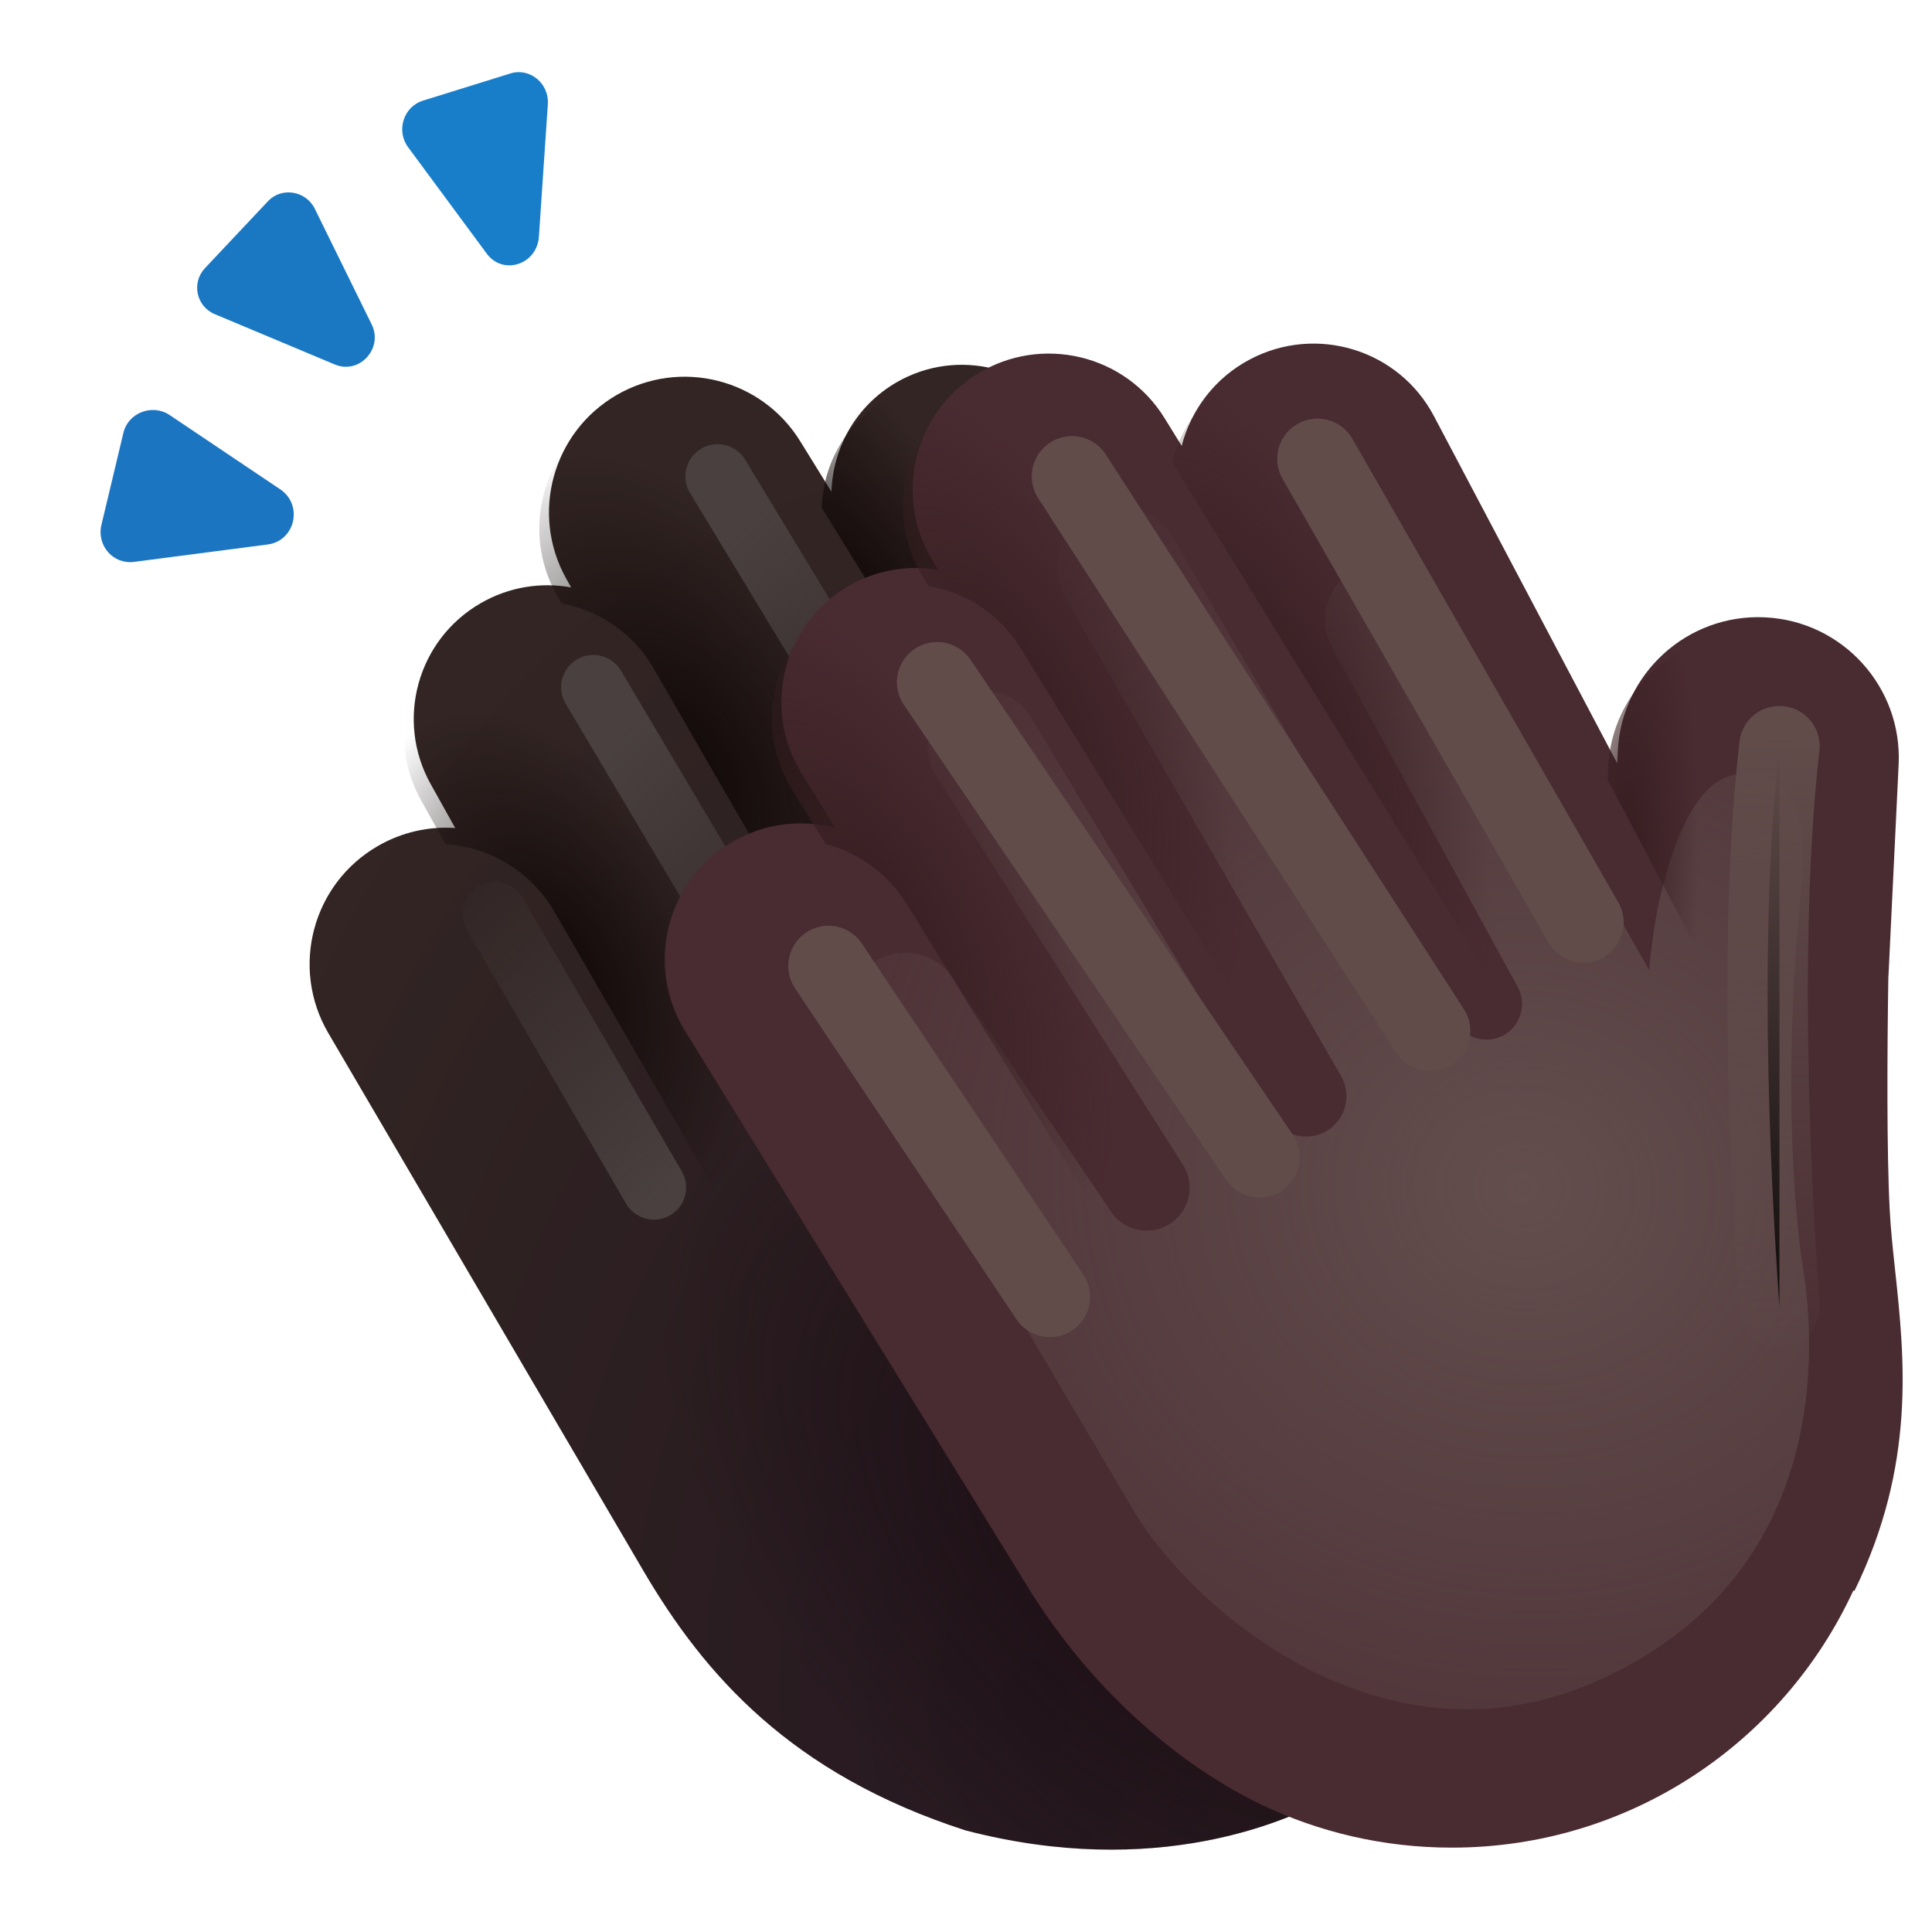 <svg viewBox="1 1 30 30" xmlns="http://www.w3.org/2000/svg">
<g filter="url(#filter0_i_20020_3464)">
<path d="M13.761 8.886C13.78 8.205 14.141 7.551 14.773 7.186C15.721 6.639 16.933 6.944 17.508 7.876L21.316 14.048C21.966 15.101 21.612 16.482 20.537 17.094C19.483 17.693 18.141 17.319 17.55 16.259L17.29 15.793C17.159 16.402 16.78 16.956 16.194 17.289C15.728 17.555 15.208 17.637 14.717 17.559L14.748 17.612C15.079 18.185 15.113 18.848 14.899 19.423L21.646 29.078C20.865 29.547 18.779 30.438 15.841 29.672C13.13 28.797 11.787 27.25 10.849 25.656L5.947 17.29C5.355 16.276 5.7 14.974 6.717 14.387C7.095 14.168 7.513 14.08 7.918 14.107L7.537 13.424C6.985 12.434 7.331 11.184 8.313 10.617C8.755 10.361 9.252 10.287 9.718 10.371L9.641 10.233C9.081 9.227 9.431 7.958 10.428 7.382C11.415 6.813 12.675 7.13 13.274 8.099L13.761 8.886Z" fill="url(#paint0_radial_20020_3464)"/>
<path d="M13.761 8.886C13.78 8.205 14.141 7.551 14.773 7.186C15.721 6.639 16.933 6.944 17.508 7.876L21.316 14.048C21.966 15.101 21.612 16.482 20.537 17.094C19.483 17.693 18.141 17.319 17.55 16.259L17.29 15.793C17.159 16.402 16.78 16.956 16.194 17.289C15.728 17.555 15.208 17.637 14.717 17.559L14.748 17.612C15.079 18.185 15.113 18.848 14.899 19.423L21.646 29.078C20.865 29.547 18.779 30.438 15.841 29.672C13.13 28.797 11.787 27.25 10.849 25.656L5.947 17.29C5.355 16.276 5.7 14.974 6.717 14.387C7.095 14.168 7.513 14.08 7.918 14.107L7.537 13.424C6.985 12.434 7.331 11.184 8.313 10.617C8.755 10.361 9.252 10.287 9.718 10.371L9.641 10.233C9.081 9.227 9.431 7.958 10.428 7.382C11.415 6.813 12.675 7.13 13.274 8.099L13.761 8.886Z" fill="url(#paint1_radial_20020_3464)"/>
</g>
<path d="M8.313 10.617C7.331 11.184 6.985 12.434 7.537 13.424L7.918 14.107C8.599 14.153 9.245 14.527 9.612 15.162L12.871 20.808C13.256 20.814 13.648 20.716 14.003 20.502C14.997 19.902 15.329 18.617 14.748 17.612L11.148 11.376C10.575 10.384 9.305 10.043 8.313 10.617Z" fill="url(#paint2_radial_20020_3464)"/>
<path d="M10.428 7.382C9.431 7.958 9.081 9.227 9.641 10.233L9.718 10.371C10.298 10.476 10.83 10.826 11.148 11.376L14.717 17.559C15.208 17.636 15.728 17.554 16.194 17.289C17.311 16.653 17.678 15.217 17.001 14.123L13.274 8.099C12.675 7.13 11.415 6.813 10.428 7.382Z" fill="url(#paint3_radial_20020_3464)"/>
<path d="M13.761 8.886L17.001 14.123C17.323 14.643 17.409 15.241 17.29 15.793L17.55 16.259C18.141 17.319 19.483 17.693 20.537 17.094C21.612 16.482 21.966 15.101 21.316 14.048L17.508 7.876C16.933 6.944 15.721 6.639 14.773 7.186C14.141 7.551 13.78 8.205 13.761 8.886Z" fill="url(#paint4_radial_20020_3464)"/>
<g filter="url(#filter1_f_20020_3464)">
<path d="M8.685 15.194L11.154 19.439" stroke="url(#paint5_linear_20020_3464)" stroke-linecap="round"/>
</g>
<g filter="url(#filter2_f_20020_3464)">
<path d="M10.213 11.67L12.407 15.365" stroke="url(#paint6_linear_20020_3464)" stroke-linecap="round"/>
</g>
<g filter="url(#filter3_f_20020_3464)">
<path d="M12.143 8.397L15.16 13.378" stroke="url(#paint7_linear_20020_3464)" stroke-linecap="round"/>
</g>
<g filter="url(#filter4_ii_20020_3464)">
<path d="M8.457 4.887L7.237 3.236C7.047 2.978 7.167 2.606 7.467 2.513L8.827 2.09C9.127 1.997 9.427 2.245 9.407 2.565L9.267 4.64C9.227 5.063 8.707 5.228 8.457 4.887Z" fill="#187EC9"/>
</g>
<g filter="url(#filter5_ii_20020_3464)">
<path d="M6.097 6.509L4.237 5.729C3.947 5.609 3.867 5.239 4.087 5.009L5.057 3.979C5.267 3.749 5.647 3.809 5.787 4.089L6.677 5.899C6.847 6.269 6.477 6.669 6.097 6.509Z" fill="#1A78C3"/>
</g>
<g filter="url(#filter6_ii_20020_3464)">
<path d="M5.053 9.305L2.981 9.575C2.66 9.616 2.401 9.326 2.474 9.004L2.816 7.572C2.888 7.261 3.261 7.116 3.53 7.292L5.26 8.454C5.612 8.703 5.477 9.253 5.053 9.305Z" fill="#1C75C1"/>
</g>
<g filter="url(#filter7_i_20020_3464)">
<path d="M20.429 29.269C21.326 29.699 22.332 29.94 23.393 29.94C26.158 29.94 28.541 28.305 29.628 25.948L29.646 25.953C30.601 23.993 30.424 22.346 30.278 20.98C30.242 20.648 30.208 20.331 30.193 20.031C30.146 19.124 30.154 17.585 30.172 16.426C30.174 16.407 30.175 16.387 30.176 16.367L30.332 13.121C30.39 11.917 29.461 10.894 28.257 10.836C27.053 10.778 26.03 11.707 25.971 12.911L25.962 13.103L23.116 7.711C22.572 6.679 21.292 6.286 20.26 6.83C19.712 7.119 19.343 7.616 19.199 8.173L18.934 7.744C18.323 6.751 17.019 6.443 16.027 7.055C15.034 7.667 14.723 8.969 15.335 9.962L15.419 10.099C14.937 10.017 14.424 10.103 13.975 10.38C12.994 10.984 12.689 12.27 13.293 13.251L13.82 14.105C13.281 13.964 12.688 14.035 12.176 14.35C11.183 14.962 10.875 16.263 11.486 17.256L16.864 25.981C17.974 27.734 19.392 28.771 20.429 29.269Z" fill="#492B32"/>
</g>
<g filter="url(#filter8_f_20020_3464)">
<path d="M18.633 24.509L14.286 17.14C14.049 16.737 14.162 16.219 14.547 15.952C14.956 15.668 15.517 15.773 15.796 16.186L18.253 19.817C18.462 20.126 18.884 20.203 19.189 19.989C19.48 19.784 19.559 19.387 19.368 19.086L15.539 13.05C15.299 12.672 15.386 12.174 15.741 11.9C16.151 11.585 16.745 11.697 17.011 12.14L20.744 18.345C20.926 18.647 21.321 18.74 21.619 18.55C21.901 18.369 21.991 17.999 21.824 17.709L17.544 10.288C17.268 9.809 17.455 9.196 17.951 8.952C18.401 8.731 18.946 8.895 19.198 9.328L23.604 16.869C23.763 17.142 24.118 17.226 24.383 17.054C24.625 16.896 24.705 16.578 24.567 16.325L21.688 11.061C21.447 10.62 21.61 10.066 22.052 9.827C22.487 9.592 23.03 9.748 23.274 10.178L26.609 16.066C26.613 15.942 26.685 15.315 26.782 14.913C27.112 13.554 27.557 13.023 28.04 13.023C28.542 13.023 29.132 13.237 28.97 14.812C28.651 17.937 28.912 20.104 28.97 20.511C29.029 20.918 29.923 25.273 25.794 27.105C22.491 28.57 19.554 26.011 18.633 24.509Z" fill="url(#paint8_radial_20020_3464)"/>
</g>
<path d="M13.975 10.38C12.994 10.984 12.689 12.27 13.293 13.251L13.82 14.105C14.327 14.238 14.785 14.559 15.082 15.04L19.969 22.969C20.499 23.105 21.081 23.034 21.584 22.725C22.564 22.12 22.87 20.834 22.265 19.854L16.846 11.061C16.241 10.08 14.956 9.775 13.975 10.38Z" fill="url(#paint9_radial_20020_3464)"/>
<path d="M16.027 7.055C15.034 7.667 14.723 8.97 15.335 9.962L15.419 10.099C15.99 10.196 16.518 10.529 16.846 11.061L22.16 19.683C22.652 19.769 23.177 19.683 23.635 19.4C24.628 18.788 24.939 17.486 24.327 16.493L18.934 7.744C18.323 6.751 17.019 6.443 16.027 7.055Z" fill="url(#paint10_radial_20020_3464)"/>
<path d="M19.199 8.173L24.327 16.493C24.794 17.25 24.724 18.188 24.223 18.862C24.792 19.827 26.028 20.183 27.029 19.654C28.061 19.11 28.458 17.831 27.913 16.8L23.116 7.711C22.572 6.679 21.292 6.286 20.26 6.83C19.712 7.119 19.343 7.616 19.199 8.173Z" fill="url(#paint11_radial_20020_3464)"/>
<path d="M28.715 18.323L25.962 13.106L25.971 12.911C26.03 11.707 27.053 10.778 28.257 10.836C29.461 10.894 30.39 11.917 30.332 13.122L30.176 16.367C30.132 17.282 29.53 18.039 28.715 18.323Z" fill="url(#paint12_radial_20020_3464)"/>
<g filter="url(#filter9_f_20020_3464)">
<path d="M13.865 16L17.302 21.138" stroke="#614C4A" stroke-width="1.25" stroke-linecap="round"/>
</g>
<g filter="url(#filter10_f_20020_3464)">
<path d="M15.552 11.594L20.556 18.969" stroke="#614C4A" stroke-width="1.25" stroke-linecap="round"/>
</g>
<g filter="url(#filter11_f_20020_3464)">
<path d="M17.646 8.397L23.207 17.01" stroke="#614C4A" stroke-width="1.25" stroke-linecap="round"/>
</g>
<g filter="url(#filter12_f_20020_3464)">
<path d="M21.458 8.125L25.587 15.323" stroke="#614C4A" stroke-width="1.25" stroke-linecap="round"/>
</g>
<g filter="url(#filter13_f_20020_3464)">
<path d="M28.631 12.587C28.32 15.32 28.462 18.926 28.631 21.288" stroke="url(#paint13_linear_20020_3464)" stroke-width="1.25" stroke-linecap="round"/>
</g>
<defs>
<filter id="filter0_i_20020_3464" x="5.658" y="6.665" width="16.138" height="23.306" filterUnits="userSpaceOnUse" color-interpolation-filters="sRGB">
<feFlood flood-opacity="0" result="BackgroundImageFix"/>
<feBlend mode="normal" in="SourceGraphic" in2="BackgroundImageFix" result="shape"/>
<feColorMatrix in="SourceAlpha" type="matrix" values="0 0 0 0 0 0 0 0 0 0 0 0 0 0 0 0 0 0 127 0" result="hardAlpha"/>
<feOffset dx="0.15" dy="-0.25"/>
<feGaussianBlur stdDeviation="0.25"/>
<feComposite in2="hardAlpha" operator="arithmetic" k2="-1" k3="1"/>
<feColorMatrix type="matrix" values="0 0 0 0 0.308 0 0 0 0 0.233 0 0 0 0 0.238 0 0 0 1 0"/>
<feBlend mode="normal" in2="shape" result="effect1_innerShadow_20020_3464"/>
</filter>
<filter id="filter1_f_20020_3464" x="7.434" y="13.944" width="4.97" height="6.745" filterUnits="userSpaceOnUse" color-interpolation-filters="sRGB">
<feFlood flood-opacity="0" result="BackgroundImageFix"/>
<feBlend mode="normal" in="SourceGraphic" in2="BackgroundImageFix" result="shape"/>
<feGaussianBlur stdDeviation="0.375" result="effect1_foregroundBlur_20020_3464"/>
</filter>
<filter id="filter2_f_20020_3464" x="8.963" y="10.42" width="4.694" height="6.195" filterUnits="userSpaceOnUse" color-interpolation-filters="sRGB">
<feFlood flood-opacity="0" result="BackgroundImageFix"/>
<feBlend mode="normal" in="SourceGraphic" in2="BackgroundImageFix" result="shape"/>
<feGaussianBlur stdDeviation="0.375" result="effect1_foregroundBlur_20020_3464"/>
</filter>
<filter id="filter3_f_20020_3464" x="10.643" y="6.897" width="6.017" height="7.981" filterUnits="userSpaceOnUse" color-interpolation-filters="sRGB">
<feFlood flood-opacity="0" result="BackgroundImageFix"/>
<feBlend mode="normal" in="SourceGraphic" in2="BackgroundImageFix" result="shape"/>
<feGaussianBlur stdDeviation="0.5" result="effect1_foregroundBlur_20020_3464"/>
</filter>
<filter id="filter4_ii_20020_3464" x="6.996" y="1.97" width="2.662" height="3.25" filterUnits="userSpaceOnUse" color-interpolation-filters="sRGB">
<feFlood flood-opacity="0" result="BackgroundImageFix"/>
<feBlend mode="normal" in="SourceGraphic" in2="BackgroundImageFix" result="shape"/>
<feColorMatrix in="SourceAlpha" type="matrix" values="0 0 0 0 0 0 0 0 0 0 0 0 0 0 0 0 0 0 127 0" result="hardAlpha"/>
<feOffset dx="-0.15" dy="0.15"/>
<feGaussianBlur stdDeviation="0.15"/>
<feComposite in2="hardAlpha" operator="arithmetic" k2="-1" k3="1"/>
<feColorMatrix type="matrix" values="0 0 0 0 0.11 0 0 0 0 0.58 0 0 0 0 0.906 0 0 0 1 0"/>
<feBlend mode="normal" in2="shape" result="effect1_innerShadow_20020_3464"/>
<feColorMatrix in="SourceAlpha" type="matrix" values="0 0 0 0 0 0 0 0 0 0 0 0 0 0 0 0 0 0 127 0" result="hardAlpha"/>
<feOffset dx="0.25" dy="-0.1"/>
<feGaussianBlur stdDeviation="0.2"/>
<feComposite in2="hardAlpha" operator="arithmetic" k2="-1" k3="1"/>
<feColorMatrix type="matrix" values="0 0 0 0 0.086 0 0 0 0 0.318 0 0 0 0 0.655 0 0 0 1 0"/>
<feBlend mode="normal" in2="effect1_innerShadow_20020_3464" result="effect2_innerShadow_20020_3464"/>
</filter>
<filter id="filter5_ii_20020_3464" x="3.811" y="3.838" width="3.158" height="2.858" filterUnits="userSpaceOnUse" color-interpolation-filters="sRGB">
<feFlood flood-opacity="0" result="BackgroundImageFix"/>
<feBlend mode="normal" in="SourceGraphic" in2="BackgroundImageFix" result="shape"/>
<feColorMatrix in="SourceAlpha" type="matrix" values="0 0 0 0 0 0 0 0 0 0 0 0 0 0 0 0 0 0 127 0" result="hardAlpha"/>
<feOffset dx="-0.15" dy="0.15"/>
<feGaussianBlur stdDeviation="0.15"/>
<feComposite in2="hardAlpha" operator="arithmetic" k2="-1" k3="1"/>
<feColorMatrix type="matrix" values="0 0 0 0 0.114 0 0 0 0 0.569 0 0 0 0 0.898 0 0 0 1 0"/>
<feBlend mode="normal" in2="shape" result="effect1_innerShadow_20020_3464"/>
<feColorMatrix in="SourceAlpha" type="matrix" values="0 0 0 0 0 0 0 0 0 0 0 0 0 0 0 0 0 0 127 0" result="hardAlpha"/>
<feOffset dx="0.25"/>
<feGaussianBlur stdDeviation="0.2"/>
<feComposite in2="hardAlpha" operator="arithmetic" k2="-1" k3="1"/>
<feColorMatrix type="matrix" values="0 0 0 0 0.078 0 0 0 0 0.341 0 0 0 0 0.588 0 0 0 1 0"/>
<feBlend mode="normal" in2="effect1_innerShadow_20020_3464" result="effect2_innerShadow_20020_3464"/>
</filter>
<filter id="filter6_ii_20020_3464" x="2.311" y="7.216" width="3.4" height="2.513" filterUnits="userSpaceOnUse" color-interpolation-filters="sRGB">
<feFlood flood-opacity="0" result="BackgroundImageFix"/>
<feBlend mode="normal" in="SourceGraphic" in2="BackgroundImageFix" result="shape"/>
<feColorMatrix in="SourceAlpha" type="matrix" values="0 0 0 0 0 0 0 0 0 0 0 0 0 0 0 0 0 0 127 0" result="hardAlpha"/>
<feOffset dx="-0.15" dy="0.15"/>
<feGaussianBlur stdDeviation="0.15"/>
<feComposite in2="hardAlpha" operator="arithmetic" k2="-1" k3="1"/>
<feColorMatrix type="matrix" values="0 0 0 0 0.114 0 0 0 0 0.557 0 0 0 0 0.875 0 0 0 1 0"/>
<feBlend mode="normal" in2="shape" result="effect1_innerShadow_20020_3464"/>
<feColorMatrix in="SourceAlpha" type="matrix" values="0 0 0 0 0 0 0 0 0 0 0 0 0 0 0 0 0 0 127 0" result="hardAlpha"/>
<feOffset dx="0.25"/>
<feGaussianBlur stdDeviation="0.2"/>
<feComposite in2="hardAlpha" operator="arithmetic" k2="-1" k3="1"/>
<feColorMatrix type="matrix" values="0 0 0 0 0.094 0 0 0 0 0.302 0 0 0 0 0.604 0 0 0 1 0"/>
<feBlend mode="normal" in2="effect1_innerShadow_20020_3464" result="effect2_innerShadow_20020_3464"/>
</filter>
<filter id="filter7_i_20020_3464" x="11.172" y="6.335" width="19.372" height="23.605" filterUnits="userSpaceOnUse" color-interpolation-filters="sRGB">
<feFlood flood-opacity="0" result="BackgroundImageFix"/>
<feBlend mode="normal" in="SourceGraphic" in2="BackgroundImageFix" result="shape"/>
<feColorMatrix in="SourceAlpha" type="matrix" values="0 0 0 0 0 0 0 0 0 0 0 0 0 0 0 0 0 0 127 0" result="hardAlpha"/>
<feOffset dx="0.15" dy="-0.25"/>
<feGaussianBlur stdDeviation="0.2"/>
<feComposite in2="hardAlpha" operator="arithmetic" k2="-1" k3="1"/>
<feColorMatrix type="matrix" values="0 0 0 0 0.321 0 0 0 0 0.215 0 0 0 0 0.268 0 0 0 1 0"/>
<feBlend mode="normal" in2="shape" result="effect1_innerShadow_20020_3464"/>
</filter>
<filter id="filter8_f_20020_3464" x="12.162" y="6.854" width="18.929" height="22.689" filterUnits="userSpaceOnUse" color-interpolation-filters="sRGB">
<feFlood flood-opacity="0" result="BackgroundImageFix"/>
<feBlend mode="normal" in="SourceGraphic" in2="BackgroundImageFix" result="shape"/>
<feGaussianBlur stdDeviation="1" result="effect1_foregroundBlur_20020_3464"/>
</filter>
<filter id="filter9_f_20020_3464" x="11.99" y="14.125" width="7.187" height="8.888" filterUnits="userSpaceOnUse" color-interpolation-filters="sRGB">
<feFlood flood-opacity="0" result="BackgroundImageFix"/>
<feBlend mode="normal" in="SourceGraphic" in2="BackgroundImageFix" result="shape"/>
<feGaussianBlur stdDeviation="0.625" result="effect1_foregroundBlur_20020_3464"/>
</filter>
<filter id="filter10_f_20020_3464" x="13.677" y="9.719" width="8.754" height="11.125" filterUnits="userSpaceOnUse" color-interpolation-filters="sRGB">
<feFlood flood-opacity="0" result="BackgroundImageFix"/>
<feBlend mode="normal" in="SourceGraphic" in2="BackgroundImageFix" result="shape"/>
<feGaussianBlur stdDeviation="0.625" result="effect1_foregroundBlur_20020_3464"/>
</filter>
<filter id="filter11_f_20020_3464" x="15.771" y="6.522" width="9.312" height="12.363" filterUnits="userSpaceOnUse" color-interpolation-filters="sRGB">
<feFlood flood-opacity="0" result="BackgroundImageFix"/>
<feBlend mode="normal" in="SourceGraphic" in2="BackgroundImageFix" result="shape"/>
<feGaussianBlur stdDeviation="0.625" result="effect1_foregroundBlur_20020_3464"/>
</filter>
<filter id="filter12_f_20020_3464" x="19.583" y="6.25" width="7.879" height="10.948" filterUnits="userSpaceOnUse" color-interpolation-filters="sRGB">
<feFlood flood-opacity="0" result="BackgroundImageFix"/>
<feBlend mode="normal" in="SourceGraphic" in2="BackgroundImageFix" result="shape"/>
<feGaussianBlur stdDeviation="0.625" result="effect1_foregroundBlur_20020_3464"/>
</filter>
<filter id="filter13_f_20020_3464" x="26.572" y="10.712" width="3.934" height="12.452" filterUnits="userSpaceOnUse" color-interpolation-filters="sRGB">
<feFlood flood-opacity="0" result="BackgroundImageFix"/>
<feBlend mode="normal" in="SourceGraphic" in2="BackgroundImageFix" result="shape"/>
<feGaussianBlur stdDeviation="0.625" result="effect1_foregroundBlur_20020_3464"/>
</filter>
<radialGradient id="paint0_radial_20020_3464" cx="0" cy="0" r="1" gradientUnits="userSpaceOnUse" gradientTransform="translate(16.926 27.696) rotate(-93.746) scale(19.894 13.795)">
<stop stop-color="#261820"/>
<stop offset="1" stop-color="#322523"/>
</radialGradient>
<radialGradient id="paint1_radial_20020_3464" cx="0" cy="0" r="1" gradientUnits="userSpaceOnUse" gradientTransform="translate(19.082 25.658) rotate(-137.597) scale(9.681 5.334)">
<stop stop-color="#1B0E13"/>
<stop offset="1" stop-color="#1B0E13" stop-opacity="0"/>
</radialGradient>
<radialGradient id="paint2_radial_20020_3464" cx="0" cy="0" r="1" gradientUnits="userSpaceOnUse" gradientTransform="translate(9.656 16.039) rotate(61.618) scale(4.312 2.47)">
<stop stop-color="#110808"/>
<stop offset="1" stop-color="#110808" stop-opacity="0"/>
</radialGradient>
<radialGradient id="paint3_radial_20020_3464" cx="0" cy="0" r="1" gradientUnits="userSpaceOnUse" gradientTransform="translate(11.633 12.946) rotate(60.838) scale(5.314 3.085)">
<stop stop-color="#110808"/>
<stop offset="1" stop-color="#110808" stop-opacity="0"/>
</radialGradient>
<radialGradient id="paint4_radial_20020_3464" cx="0" cy="0" r="1" gradientUnits="userSpaceOnUse" gradientTransform="translate(14.582 10.681) rotate(57.27) scale(6.804 2.193)">
<stop stop-color="#110808"/>
<stop offset="1" stop-color="#110808" stop-opacity="0"/>
</radialGradient>
<linearGradient id="paint5_linear_20020_3464" x1="11.28" y1="19.583" x2="7.186" y2="15.141" gradientUnits="userSpaceOnUse">
<stop stop-color="#4A4040"/>
<stop offset="1" stop-color="#4A4040" stop-opacity="0"/>
</linearGradient>
<linearGradient id="paint6_linear_20020_3464" x1="10.734" y1="12.299" x2="15.323" y2="16.855" gradientUnits="userSpaceOnUse">
<stop stop-color="#4A4040"/>
<stop offset="1" stop-color="#4A4040" stop-opacity="0"/>
</linearGradient>
<linearGradient id="paint7_linear_20020_3464" x1="12.665" y1="9.027" x2="17.254" y2="13.582" gradientUnits="userSpaceOnUse">
<stop stop-color="#4A4040"/>
<stop offset="1" stop-color="#4A4040" stop-opacity="0"/>
</linearGradient>
<radialGradient id="paint8_radial_20020_3464" cx="0" cy="0" r="1" gradientUnits="userSpaceOnUse" gradientTransform="translate(24.613 19.448) rotate(96.459) scale(12.604 13.669)">
<stop stop-color="#634E4D"/>
<stop offset="1" stop-color="#634E4D" stop-opacity="0"/>
</radialGradient>
<radialGradient id="paint9_radial_20020_3464" cx="0" cy="0" r="1" gradientUnits="userSpaceOnUse" gradientTransform="translate(14.593 15.219) rotate(59.237) scale(5.775 2.528)">
<stop stop-color="#371E21"/>
<stop offset="1" stop-color="#371E21" stop-opacity="0"/>
</radialGradient>
<radialGradient id="paint10_radial_20020_3464" cx="0" cy="0" r="1" gradientUnits="userSpaceOnUse" gradientTransform="translate(16.636 11.893) rotate(59.182) scale(5.782 2.534)">
<stop stop-color="#371E21"/>
<stop offset="1" stop-color="#371E21" stop-opacity="0"/>
</radialGradient>
<radialGradient id="paint11_radial_20020_3464" cx="0" cy="0" r="1" gradientUnits="userSpaceOnUse" gradientTransform="translate(20.703 11.873) rotate(61.572) scale(5.794 2.416)">
<stop stop-color="#371E21"/>
<stop offset="1" stop-color="#371E21" stop-opacity="0"/>
</radialGradient>
<radialGradient id="paint12_radial_20020_3464" cx="0" cy="0" r="1" gradientUnits="userSpaceOnUse" gradientTransform="translate(26.267 14.25) rotate(-90) scale(4.821 1.111)">
<stop stop-color="#371E21"/>
<stop offset="1" stop-color="#371E21" stop-opacity="0"/>
</radialGradient>
<linearGradient id="paint13_linear_20020_3464" x1="28.724" y1="12.431" x2="28.516" y2="23.036" gradientUnits="userSpaceOnUse">
<stop stop-color="#614C4A"/>
<stop offset="1" stop-color="#614C4A" stop-opacity="0"/>
</linearGradient>
</defs>
</svg>
